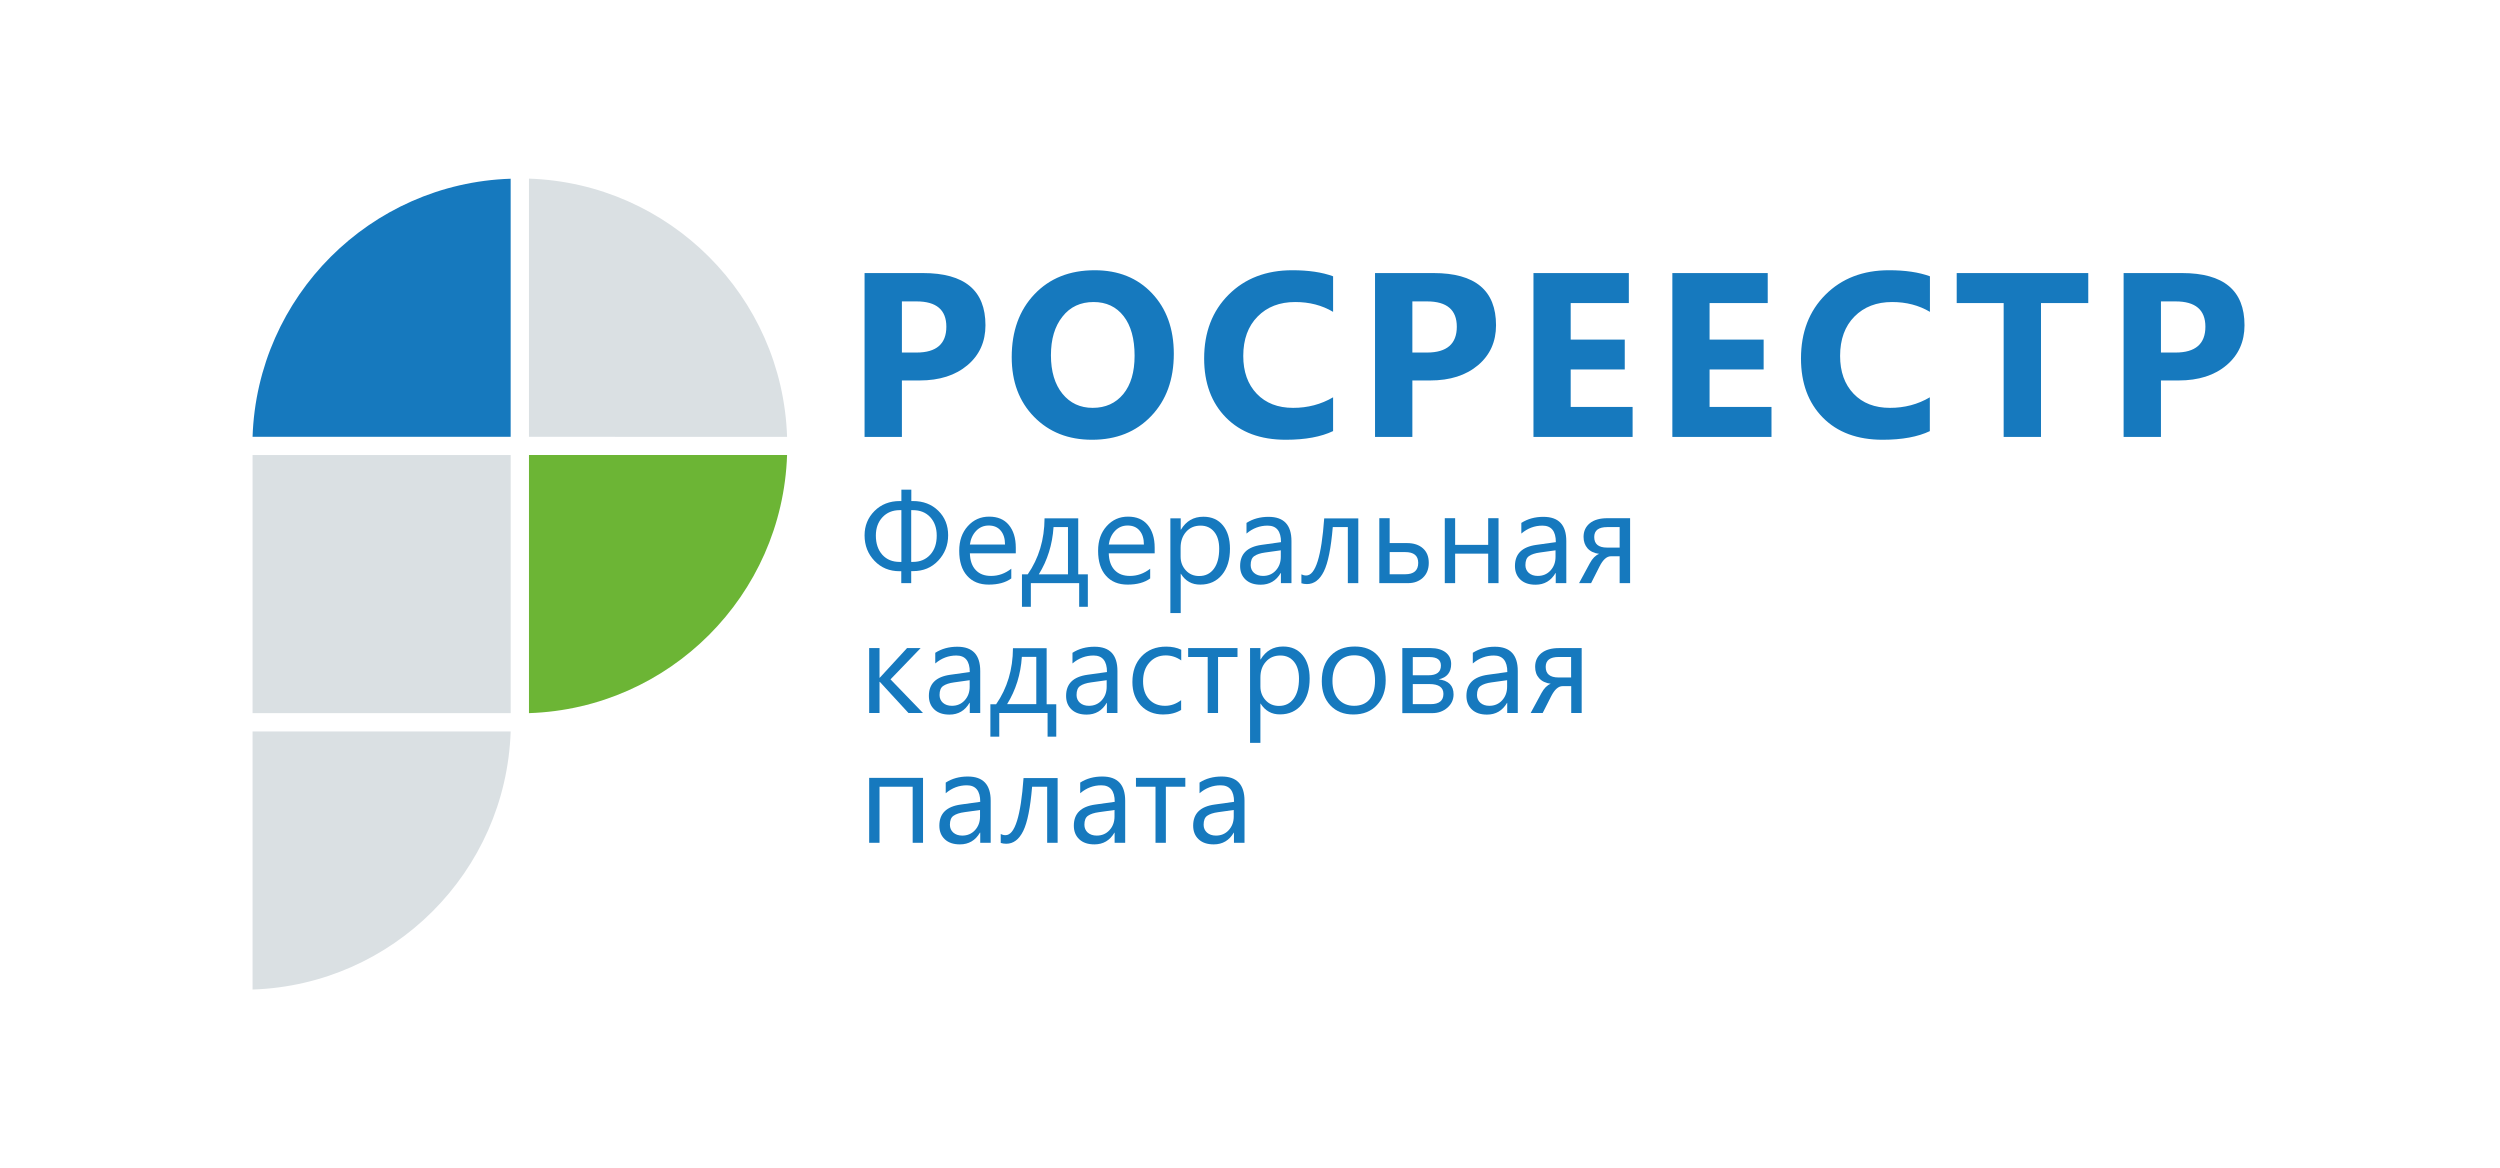 <?xml version="1.0" encoding="utf-8"?>
<!-- Generator: Adobe Illustrator 25.0.0, SVG Export Plug-In . SVG Version: 6.00 Build 0)  -->
<svg version="1.1" id="Layer_1" xmlns="http://www.w3.org/2000/svg" xmlns:xlink="http://www.w3.org/1999/xlink" x="0px" y="0px"
	 viewBox="0 0 239.05 111.7" style="enable-background:new 0 0 239.05 111.7;" xml:space="preserve">
<style type="text/css">
	.st0{fill:#1679BE;}
	.st1{fill:#6CB535;}
	.st2{fill:#DAE0E3;}
</style>
<g>
	<g>
		<path class="st0" d="M24.15,41.77c0.45-13.43,11.25-24.24,24.68-24.68v24.68H24.15z"/>
		<path class="st1" d="M75.26,43.51c-0.45,13.43-11.25,24.24-24.68,24.68V43.51H75.26z"/>
		<path class="st2" d="M50.58,17.08c13.43,0.45,24.24,11.26,24.68,24.69H50.58V17.08z"/>
		<path class="st2" d="M24.15,94.62c13.43-0.45,24.23-11.25,24.68-24.68H24.15V94.62z"/>
	</g>
	<rect x="24.15" y="43.51" class="st2" width="24.68" height="24.68"/>
	<g>
		<path class="st0" d="M206.63,28.82v4.89h1.4c1.9,0,2.85-0.83,2.85-2.47c0-1.61-0.95-2.42-2.85-2.42H206.63z M206.63,36.38v5.4
			h-3.57V26.11h5.58c3.99,0,5.98,1.66,5.98,4.99c0,1.57-0.57,2.85-1.72,3.82c-1.14,0.97-2.67,1.46-4.58,1.46H206.63z M199.67,28.98
			h-4.51v12.8h-3.57v-12.8h-4.49v-2.87h12.58V28.98z M184.54,41.22c-1.15,0.55-2.66,0.83-4.52,0.83c-2.42,0-4.33-0.71-5.72-2.12
			c-1.39-1.41-2.09-3.3-2.09-5.65c0-2.51,0.78-4.54,2.34-6.1c1.56-1.56,3.59-2.34,6.08-2.34c1.54,0,2.85,0.19,3.91,0.58v3.4
			c-1.06-0.63-2.26-0.94-3.62-0.94c-1.48,0-2.68,0.46-3.6,1.39c-0.91,0.92-1.37,2.18-1.37,3.76c0,1.51,0.43,2.72,1.29,3.62
			c0.86,0.9,2.02,1.35,3.48,1.35c1.39,0,2.66-0.33,3.81-1.01V41.22z M169.4,41.78h-9.49V26.11h9.12v2.87h-5.56v3.49h5.17v2.86h-5.17
			v3.58h5.92V41.78z M156.12,41.78h-9.49V26.11h9.12v2.87h-5.56v3.49h5.17v2.86h-5.17v3.58h5.92V41.78z M135.05,28.82v4.89h1.4
			c1.9,0,2.85-0.83,2.85-2.47c0-1.61-0.95-2.42-2.85-2.42H135.05z M135.05,36.38v5.4h-3.57V26.11h5.59c3.99,0,5.98,1.66,5.98,4.99
			c0,1.57-0.57,2.85-1.72,3.82c-1.15,0.97-2.67,1.46-4.58,1.46H135.05z M127.47,41.22c-1.15,0.55-2.66,0.83-4.52,0.83
			c-2.43,0-4.33-0.71-5.72-2.12c-1.39-1.41-2.09-3.3-2.09-5.65c0-2.51,0.78-4.54,2.34-6.1c1.56-1.56,3.59-2.34,6.09-2.34
			c1.54,0,2.85,0.19,3.9,0.58v3.4c-1.06-0.63-2.26-0.94-3.62-0.94c-1.49,0-2.69,0.46-3.6,1.39c-0.91,0.92-1.37,2.18-1.37,3.76
			c0,1.51,0.43,2.72,1.29,3.62c0.86,0.9,2.02,1.35,3.48,1.35c1.39,0,2.66-0.33,3.82-1.01V41.22z M104.57,28.88
			c-1.25,0-2.25,0.46-2.98,1.4c-0.74,0.93-1.1,2.16-1.1,3.69c0,1.55,0.37,2.78,1.1,3.68c0.73,0.9,1.7,1.35,2.89,1.35
			c1.23,0,2.2-0.44,2.93-1.32c0.72-0.88,1.08-2.1,1.08-3.66c0-1.63-0.35-2.89-1.05-3.79C106.74,29.33,105.78,28.88,104.57,28.88
			 M104.42,42.05c-2.27,0-4.11-0.73-5.54-2.19c-1.43-1.46-2.14-3.36-2.14-5.71c0-2.48,0.72-4.48,2.17-6.01
			c1.45-1.53,3.37-2.3,5.76-2.3c2.26,0,4.09,0.73,5.48,2.2c1.39,1.47,2.09,3.4,2.09,5.79c0,2.46-0.72,4.45-2.17,5.96
			C108.63,41.3,106.74,42.05,104.42,42.05 M86.24,28.82v4.89h1.4c1.9,0,2.85-0.83,2.85-2.47c0-1.61-0.95-2.42-2.85-2.42H86.24z
			 M86.24,36.38v5.4h-3.57V26.11h5.58c3.99,0,5.98,1.66,5.98,4.99c0,1.57-0.57,2.85-1.72,3.82c-1.15,0.97-2.67,1.46-4.58,1.46H86.24
			z"/>
	</g>
	<g>
		<path class="st0" d="M87.13,54.62v1.14h-0.95v-1.14h-0.16c-0.97,0-1.77-0.33-2.4-0.99c-0.63-0.66-0.95-1.47-0.95-2.44
			c0-0.92,0.32-1.7,0.95-2.33c0.63-0.63,1.44-0.95,2.42-0.95h0.15v-1.09h0.95v1.09h0.15c0.99,0,1.8,0.31,2.43,0.93
			s0.94,1.4,0.94,2.34c0,0.95-0.32,1.76-0.95,2.43c-0.63,0.67-1.43,1-2.4,1H87.13z M86.19,53.73v-4.95h-0.15
			c-0.69,0-1.24,0.23-1.66,0.68c-0.42,0.45-0.63,1.04-0.63,1.75c0,0.77,0.21,1.38,0.62,1.84c0.42,0.46,0.97,0.68,1.66,0.68H86.19z
			 M87.13,48.78v4.95h0.16c0.69,0,1.24-0.23,1.66-0.69c0.42-0.46,0.62-1.07,0.62-1.83c0-0.73-0.21-1.31-0.62-1.76
			c-0.42-0.45-0.97-0.67-1.67-0.67H87.13z"/>
		<path class="st0" d="M97.12,52.91h-4.38c0.02,0.69,0.2,1.22,0.56,1.6c0.36,0.38,0.84,0.56,1.47,0.56c0.7,0,1.34-0.23,1.93-0.69
			v0.93c-0.55,0.4-1.27,0.59-2.16,0.59c-0.88,0-1.57-0.28-2.07-0.85c-0.5-0.56-0.75-1.36-0.75-2.38c0-0.97,0.27-1.75,0.82-2.36
			c0.55-0.61,1.23-0.91,2.04-0.91s1.44,0.26,1.88,0.79c0.44,0.53,0.67,1.25,0.67,2.19V52.91z M96.1,52.07
			c0-0.57-0.14-1.02-0.42-1.34c-0.27-0.32-0.65-0.48-1.14-0.48c-0.47,0-0.87,0.17-1.19,0.5c-0.33,0.34-0.53,0.77-0.61,1.32H96.1z"/>
		<path class="st0" d="M104.03,58.02h-0.84v-2.26h-4.62v2.26h-0.85v-3.1h0.55c1.06-1.53,1.6-3.32,1.61-5.36h3.22v5.36h0.92V58.02z
			 M102.12,54.92V50.4h-1.38c-0.11,1.67-0.58,3.18-1.41,4.52H102.12z"/>
		<path class="st0" d="M110.4,52.91h-4.38c0.02,0.69,0.2,1.22,0.56,1.6c0.36,0.38,0.84,0.56,1.47,0.56c0.7,0,1.34-0.23,1.93-0.69
			v0.93c-0.55,0.4-1.27,0.59-2.16,0.59c-0.88,0-1.57-0.28-2.07-0.85c-0.5-0.56-0.75-1.36-0.75-2.38c0-0.97,0.27-1.75,0.82-2.36
			c0.55-0.61,1.23-0.91,2.04-0.91c0.81,0,1.44,0.26,1.88,0.79c0.44,0.53,0.67,1.25,0.67,2.19V52.91z M109.38,52.07
			c0-0.57-0.14-1.02-0.42-1.34c-0.27-0.32-0.65-0.48-1.14-0.48c-0.47,0-0.87,0.17-1.19,0.5c-0.33,0.34-0.53,0.77-0.61,1.32H109.38z"
			/>
		<path class="st0" d="M112.92,54.87h-0.02v3.75h-0.99v-9.06h0.99v1.09h0.02c0.49-0.82,1.2-1.24,2.15-1.24
			c0.8,0,1.42,0.28,1.87,0.83s0.67,1.3,0.67,2.23c0,1.04-0.25,1.87-0.76,2.49c-0.51,0.62-1.2,0.94-2.07,0.94
			C113.97,55.91,113.35,55.56,112.92,54.87z M112.89,52.36v0.87c0,0.51,0.17,0.95,0.5,1.31c0.33,0.36,0.76,0.54,1.27,0.54
			c0.6,0,1.07-0.23,1.41-0.69c0.34-0.46,0.51-1.1,0.51-1.92c0-0.69-0.16-1.23-0.48-1.62c-0.32-0.39-0.75-0.59-1.3-0.59
			c-0.58,0-1.04,0.2-1.39,0.6C113.07,51.25,112.89,51.76,112.89,52.36z"/>
		<path class="st0" d="M123.47,55.76h-0.99v-0.97h-0.02c-0.43,0.74-1.07,1.12-1.91,1.12c-0.62,0-1.1-0.16-1.45-0.49
			c-0.35-0.33-0.52-0.76-0.52-1.3c0-1.16,0.68-1.83,2.05-2.02l1.86-0.26c0-1.05-0.43-1.58-1.28-1.58c-0.75,0-1.42,0.25-2.02,0.76
			v-1.02c0.61-0.39,1.31-0.58,2.11-0.58c1.46,0,2.19,0.77,2.19,2.32V55.76z M122.48,52.62l-1.5,0.21c-0.46,0.06-0.81,0.18-1.04,0.34
			c-0.24,0.16-0.35,0.45-0.35,0.87c0,0.3,0.11,0.55,0.32,0.74c0.22,0.19,0.5,0.29,0.86,0.29c0.49,0,0.9-0.17,1.22-0.52
			s0.48-0.78,0.48-1.31V52.62z"/>
		<path class="st0" d="M129.87,55.76h-0.99V50.4h-1.44c-0.17,2.01-0.45,3.42-0.85,4.23c-0.4,0.81-0.94,1.22-1.62,1.22
			c-0.21,0-0.38-0.03-0.53-0.08v-0.85c0.14,0.07,0.29,0.11,0.46,0.11c0.89,0,1.46-1.82,1.72-5.46h3.26V55.76z"/>
		<path class="st0" d="M131.89,55.76v-6.21h0.99v2.38h1.67c0.63,0,1.14,0.17,1.51,0.5c0.37,0.33,0.56,0.79,0.56,1.39
			c0,0.6-0.19,1.07-0.56,1.42c-0.38,0.35-0.85,0.52-1.42,0.52H131.89z M132.88,52.79v2.12h1.49c0.82,0,1.24-0.36,1.24-1.09
			c0-0.69-0.42-1.03-1.25-1.03H132.88z"/>
		<path class="st0" d="M143.29,55.76h-0.99v-2.82h-3.16v2.82h-0.99v-6.21h0.99v2.55h3.16v-2.55h0.99V55.76z"/>
		<path class="st0" d="M149.75,55.76h-0.99v-0.97h-0.02c-0.43,0.74-1.07,1.12-1.91,1.12c-0.62,0-1.1-0.16-1.45-0.49
			c-0.35-0.33-0.52-0.76-0.52-1.3c0-1.16,0.68-1.83,2.05-2.02l1.86-0.26c0-1.05-0.43-1.58-1.28-1.58c-0.75,0-1.42,0.25-2.02,0.76
			v-1.02c0.61-0.39,1.31-0.58,2.11-0.58c1.46,0,2.19,0.77,2.19,2.32V55.76z M148.75,52.62l-1.5,0.21c-0.46,0.06-0.81,0.18-1.04,0.34
			c-0.24,0.16-0.35,0.45-0.35,0.87c0,0.3,0.11,0.55,0.32,0.74c0.22,0.19,0.5,0.29,0.86,0.29c0.49,0,0.9-0.17,1.22-0.52
			s0.48-0.78,0.48-1.31V52.62z"/>
		<path class="st0" d="M155.86,55.76h-0.99v-2.57h-0.83c-0.4,0-0.76,0.32-1.09,0.97l-0.81,1.6h-1.15l1.04-1.92
			c0.24-0.44,0.53-0.74,0.88-0.88c-0.48-0.06-0.85-0.24-1.11-0.53c-0.25-0.29-0.38-0.65-0.38-1.09c0-0.55,0.2-0.98,0.6-1.31
			c0.4-0.32,0.96-0.48,1.68-0.48h2.17V55.76z M154.87,52.36v-1.96h-1.18c-0.84,0-1.25,0.32-1.25,0.95c0,0.67,0.41,1.01,1.22,1.01
			H154.87z"/>
		<path class="st0" d="M88.26,68.18h-1.39l-2.74-2.98H84.1v2.98h-0.99v-6.21h0.99v2.84h0.02l2.61-2.84h1.3l-2.88,2.99L88.26,68.18z"
			/>
		<path class="st0" d="M93.72,68.18h-0.99v-0.97H92.7c-0.43,0.74-1.07,1.12-1.91,1.12c-0.62,0-1.1-0.16-1.45-0.49
			c-0.35-0.33-0.52-0.76-0.52-1.3c0-1.16,0.68-1.83,2.05-2.02l1.86-0.26c0-1.05-0.43-1.58-1.28-1.58c-0.75,0-1.42,0.25-2.02,0.76
			v-1.02c0.61-0.39,1.31-0.58,2.11-0.58c1.46,0,2.19,0.77,2.19,2.32V68.18z M92.73,65.04l-1.5,0.21c-0.46,0.06-0.81,0.18-1.04,0.34
			c-0.24,0.16-0.35,0.45-0.35,0.87c0,0.3,0.11,0.55,0.32,0.74c0.22,0.19,0.5,0.29,0.86,0.29c0.49,0,0.9-0.17,1.22-0.52
			c0.32-0.35,0.48-0.78,0.48-1.31V65.04z"/>
		<path class="st0" d="M101.01,70.44h-0.84v-2.26h-4.62v2.26H94.7v-3.1h0.55c1.06-1.53,1.6-3.32,1.61-5.36h3.22v5.36h0.92V70.44z
			 M99.09,67.33v-4.52h-1.38c-0.11,1.67-0.58,3.18-1.41,4.52H99.09z"/>
		<path class="st0" d="M106.83,68.18h-0.99v-0.97h-0.02c-0.43,0.74-1.07,1.12-1.91,1.12c-0.62,0-1.1-0.16-1.45-0.49
			c-0.35-0.33-0.52-0.76-0.52-1.3c0-1.16,0.68-1.83,2.05-2.02l1.86-0.26c0-1.05-0.43-1.58-1.28-1.58c-0.75,0-1.42,0.25-2.02,0.76
			v-1.02c0.61-0.39,1.31-0.58,2.11-0.58c1.46,0,2.19,0.77,2.19,2.32V68.18z M105.83,65.04l-1.5,0.21c-0.46,0.06-0.81,0.18-1.04,0.34
			c-0.24,0.16-0.35,0.45-0.35,0.87c0,0.3,0.11,0.55,0.32,0.74c0.22,0.19,0.5,0.29,0.86,0.29c0.49,0,0.9-0.17,1.22-0.52
			c0.32-0.35,0.48-0.78,0.48-1.31V65.04z"/>
		<path class="st0" d="M112.93,67.89c-0.48,0.29-1.04,0.43-1.7,0.43c-0.88,0-1.6-0.29-2.14-0.86c-0.54-0.58-0.81-1.32-0.81-2.24
			c0-1.02,0.29-1.84,0.88-2.46c0.59-0.62,1.37-0.93,2.35-0.93c0.55,0,1.03,0.1,1.44,0.3v1.02c-0.46-0.32-0.95-0.48-1.48-0.48
			c-0.64,0-1.16,0.23-1.56,0.68c-0.41,0.45-0.61,1.05-0.61,1.79c0,0.73,0.19,1.3,0.57,1.72c0.38,0.42,0.89,0.63,1.54,0.63
			c0.54,0,1.05-0.18,1.53-0.54V67.89z"/>
		<path class="st0" d="M118.33,62.82h-1.86v5.36h-0.99v-5.36h-1.87v-0.85h4.72V62.82z"/>
		<path class="st0" d="M120.54,67.28h-0.02v3.75h-0.99v-9.06h0.99v1.09h0.02c0.49-0.82,1.2-1.24,2.15-1.24
			c0.8,0,1.42,0.28,1.87,0.83s0.67,1.3,0.67,2.23c0,1.04-0.25,1.87-0.76,2.49c-0.51,0.62-1.2,0.94-2.07,0.94
			C121.6,68.32,120.98,67.97,120.54,67.28z M120.52,64.78v0.87c0,0.51,0.17,0.95,0.5,1.31c0.33,0.36,0.76,0.54,1.27,0.54
			c0.6,0,1.07-0.23,1.41-0.69c0.34-0.46,0.51-1.1,0.51-1.92c0-0.69-0.16-1.23-0.48-1.62c-0.32-0.39-0.75-0.59-1.3-0.59
			c-0.58,0-1.04,0.2-1.39,0.6C120.69,63.67,120.52,64.17,120.52,64.78z"/>
		<path class="st0" d="M129.41,68.32c-0.92,0-1.65-0.29-2.2-0.87c-0.55-0.58-0.82-1.35-0.82-2.31c0-1.04,0.28-1.86,0.85-2.44
			c0.57-0.59,1.34-0.88,2.31-0.88c0.92,0,1.65,0.28,2.17,0.85c0.52,0.57,0.78,1.36,0.78,2.37c0,0.99-0.28,1.78-0.84,2.38
			C131.11,68.02,130.35,68.32,129.41,68.32z M129.49,62.66c-0.64,0-1.14,0.22-1.52,0.65c-0.37,0.43-0.56,1.03-0.56,1.8
			c0,0.74,0.19,1.32,0.56,1.74c0.38,0.42,0.88,0.64,1.51,0.64c0.64,0,1.14-0.21,1.48-0.62c0.35-0.42,0.52-1.01,0.52-1.78
			c0-0.78-0.17-1.37-0.52-1.79C130.62,62.87,130.13,62.66,129.49,62.66z"/>
		<path class="st0" d="M134.09,68.18v-6.21h2.7c0.61,0,1.09,0.14,1.44,0.41c0.35,0.27,0.53,0.64,0.53,1.11c0,0.8-0.4,1.29-1.19,1.47
			c0.95,0.12,1.42,0.6,1.42,1.44c0,0.5-0.2,0.93-0.59,1.27c-0.39,0.34-0.87,0.52-1.45,0.52H134.09z M135.09,62.82v1.75h1.49
			c0.8,0,1.2-0.31,1.2-0.93c0-0.54-0.36-0.81-1.08-0.81H135.09z M135.09,65.41v1.92h1.72c0.8,0,1.21-0.33,1.21-0.98
			c0-0.63-0.45-0.94-1.35-0.94H135.09z"/>
		<path class="st0" d="M145.11,68.18h-0.99v-0.97h-0.02c-0.43,0.74-1.07,1.12-1.91,1.12c-0.62,0-1.1-0.16-1.45-0.49
			c-0.35-0.33-0.52-0.76-0.52-1.3c0-1.16,0.68-1.83,2.05-2.02l1.86-0.26c0-1.05-0.43-1.58-1.28-1.58c-0.75,0-1.42,0.25-2.02,0.76
			v-1.02c0.61-0.39,1.31-0.58,2.11-0.58c1.46,0,2.19,0.77,2.19,2.32V68.18z M144.12,65.04l-1.5,0.21c-0.46,0.06-0.81,0.18-1.04,0.34
			c-0.24,0.16-0.35,0.45-0.35,0.87c0,0.3,0.11,0.55,0.32,0.74c0.22,0.19,0.5,0.29,0.86,0.29c0.49,0,0.9-0.17,1.22-0.52
			c0.32-0.35,0.48-0.78,0.48-1.31V65.04z"/>
		<path class="st0" d="M151.23,68.18h-0.99v-2.57h-0.83c-0.4,0-0.76,0.32-1.09,0.97l-0.81,1.6h-1.15l1.04-1.92
			c0.24-0.44,0.53-0.74,0.88-0.88c-0.48-0.06-0.85-0.24-1.11-0.53s-0.38-0.65-0.38-1.09c0-0.55,0.2-0.98,0.6-1.31
			c0.4-0.32,0.96-0.48,1.68-0.48h2.17V68.18z M150.23,64.78v-1.96h-1.18c-0.84,0-1.25,0.32-1.25,0.95c0,0.67,0.41,1.01,1.22,1.01
			H150.23z"/>
		<path class="st0" d="M88.26,80.59h-0.99v-5.36H84.1v5.36h-0.99v-6.21h5.15V80.59z"/>
		<path class="st0" d="M94.72,80.59h-0.99v-0.97H93.7c-0.43,0.74-1.07,1.12-1.91,1.12c-0.62,0-1.1-0.16-1.45-0.49
			c-0.35-0.33-0.52-0.76-0.52-1.3c0-1.16,0.68-1.83,2.05-2.02l1.86-0.26c0-1.05-0.43-1.58-1.28-1.58c-0.75,0-1.42,0.25-2.02,0.76
			v-1.02c0.61-0.39,1.31-0.58,2.11-0.58c1.46,0,2.19,0.77,2.19,2.32V80.59z M93.72,77.45l-1.5,0.21c-0.46,0.06-0.81,0.18-1.04,0.34
			c-0.24,0.16-0.35,0.45-0.35,0.87c0,0.3,0.11,0.55,0.32,0.74c0.22,0.19,0.5,0.29,0.86,0.29c0.49,0,0.9-0.17,1.22-0.52
			c0.32-0.35,0.48-0.78,0.48-1.31V77.45z"/>
		<path class="st0" d="M101.12,80.59h-0.99v-5.36h-1.44c-0.17,2.01-0.45,3.42-0.85,4.23c-0.4,0.81-0.94,1.22-1.62,1.22
			c-0.21,0-0.38-0.03-0.53-0.08v-0.85c0.14,0.07,0.29,0.11,0.46,0.11c0.89,0,1.46-1.82,1.72-5.46h3.26V80.59z"/>
		<path class="st0" d="M107.57,80.59h-0.99v-0.97h-0.02c-0.43,0.74-1.07,1.12-1.91,1.12c-0.62,0-1.1-0.16-1.45-0.49
			c-0.35-0.33-0.52-0.76-0.52-1.3c0-1.16,0.68-1.83,2.05-2.02l1.86-0.26c0-1.05-0.43-1.58-1.28-1.58c-0.75,0-1.42,0.25-2.02,0.76
			v-1.02c0.61-0.39,1.31-0.58,2.11-0.58c1.46,0,2.19,0.77,2.19,2.32V80.59z M106.58,77.45l-1.5,0.21c-0.46,0.06-0.81,0.18-1.04,0.34
			c-0.24,0.16-0.35,0.45-0.35,0.87c0,0.3,0.11,0.55,0.32,0.74c0.22,0.19,0.5,0.29,0.86,0.29c0.49,0,0.9-0.17,1.22-0.52
			c0.32-0.35,0.48-0.78,0.48-1.31V77.45z"/>
		<path class="st0" d="M113.34,75.23h-1.86v5.36h-0.99v-5.36h-1.87v-0.85h4.72V75.23z"/>
		<path class="st0" d="M118.98,80.59h-0.99v-0.97h-0.02c-0.43,0.74-1.07,1.12-1.91,1.12c-0.62,0-1.1-0.16-1.45-0.49
			c-0.35-0.33-0.52-0.76-0.52-1.3c0-1.16,0.68-1.83,2.05-2.02l1.86-0.26c0-1.05-0.43-1.58-1.28-1.58c-0.75,0-1.42,0.25-2.02,0.76
			v-1.02c0.61-0.39,1.31-0.58,2.11-0.58c1.46,0,2.19,0.77,2.19,2.32V80.59z M117.98,77.45l-1.5,0.21c-0.46,0.06-0.81,0.18-1.04,0.34
			c-0.24,0.16-0.35,0.45-0.35,0.87c0,0.3,0.11,0.55,0.32,0.74c0.22,0.19,0.5,0.29,0.86,0.29c0.49,0,0.9-0.17,1.22-0.52
			c0.32-0.35,0.48-0.78,0.48-1.31V77.45z"/>
	</g>
</g>
</svg>
